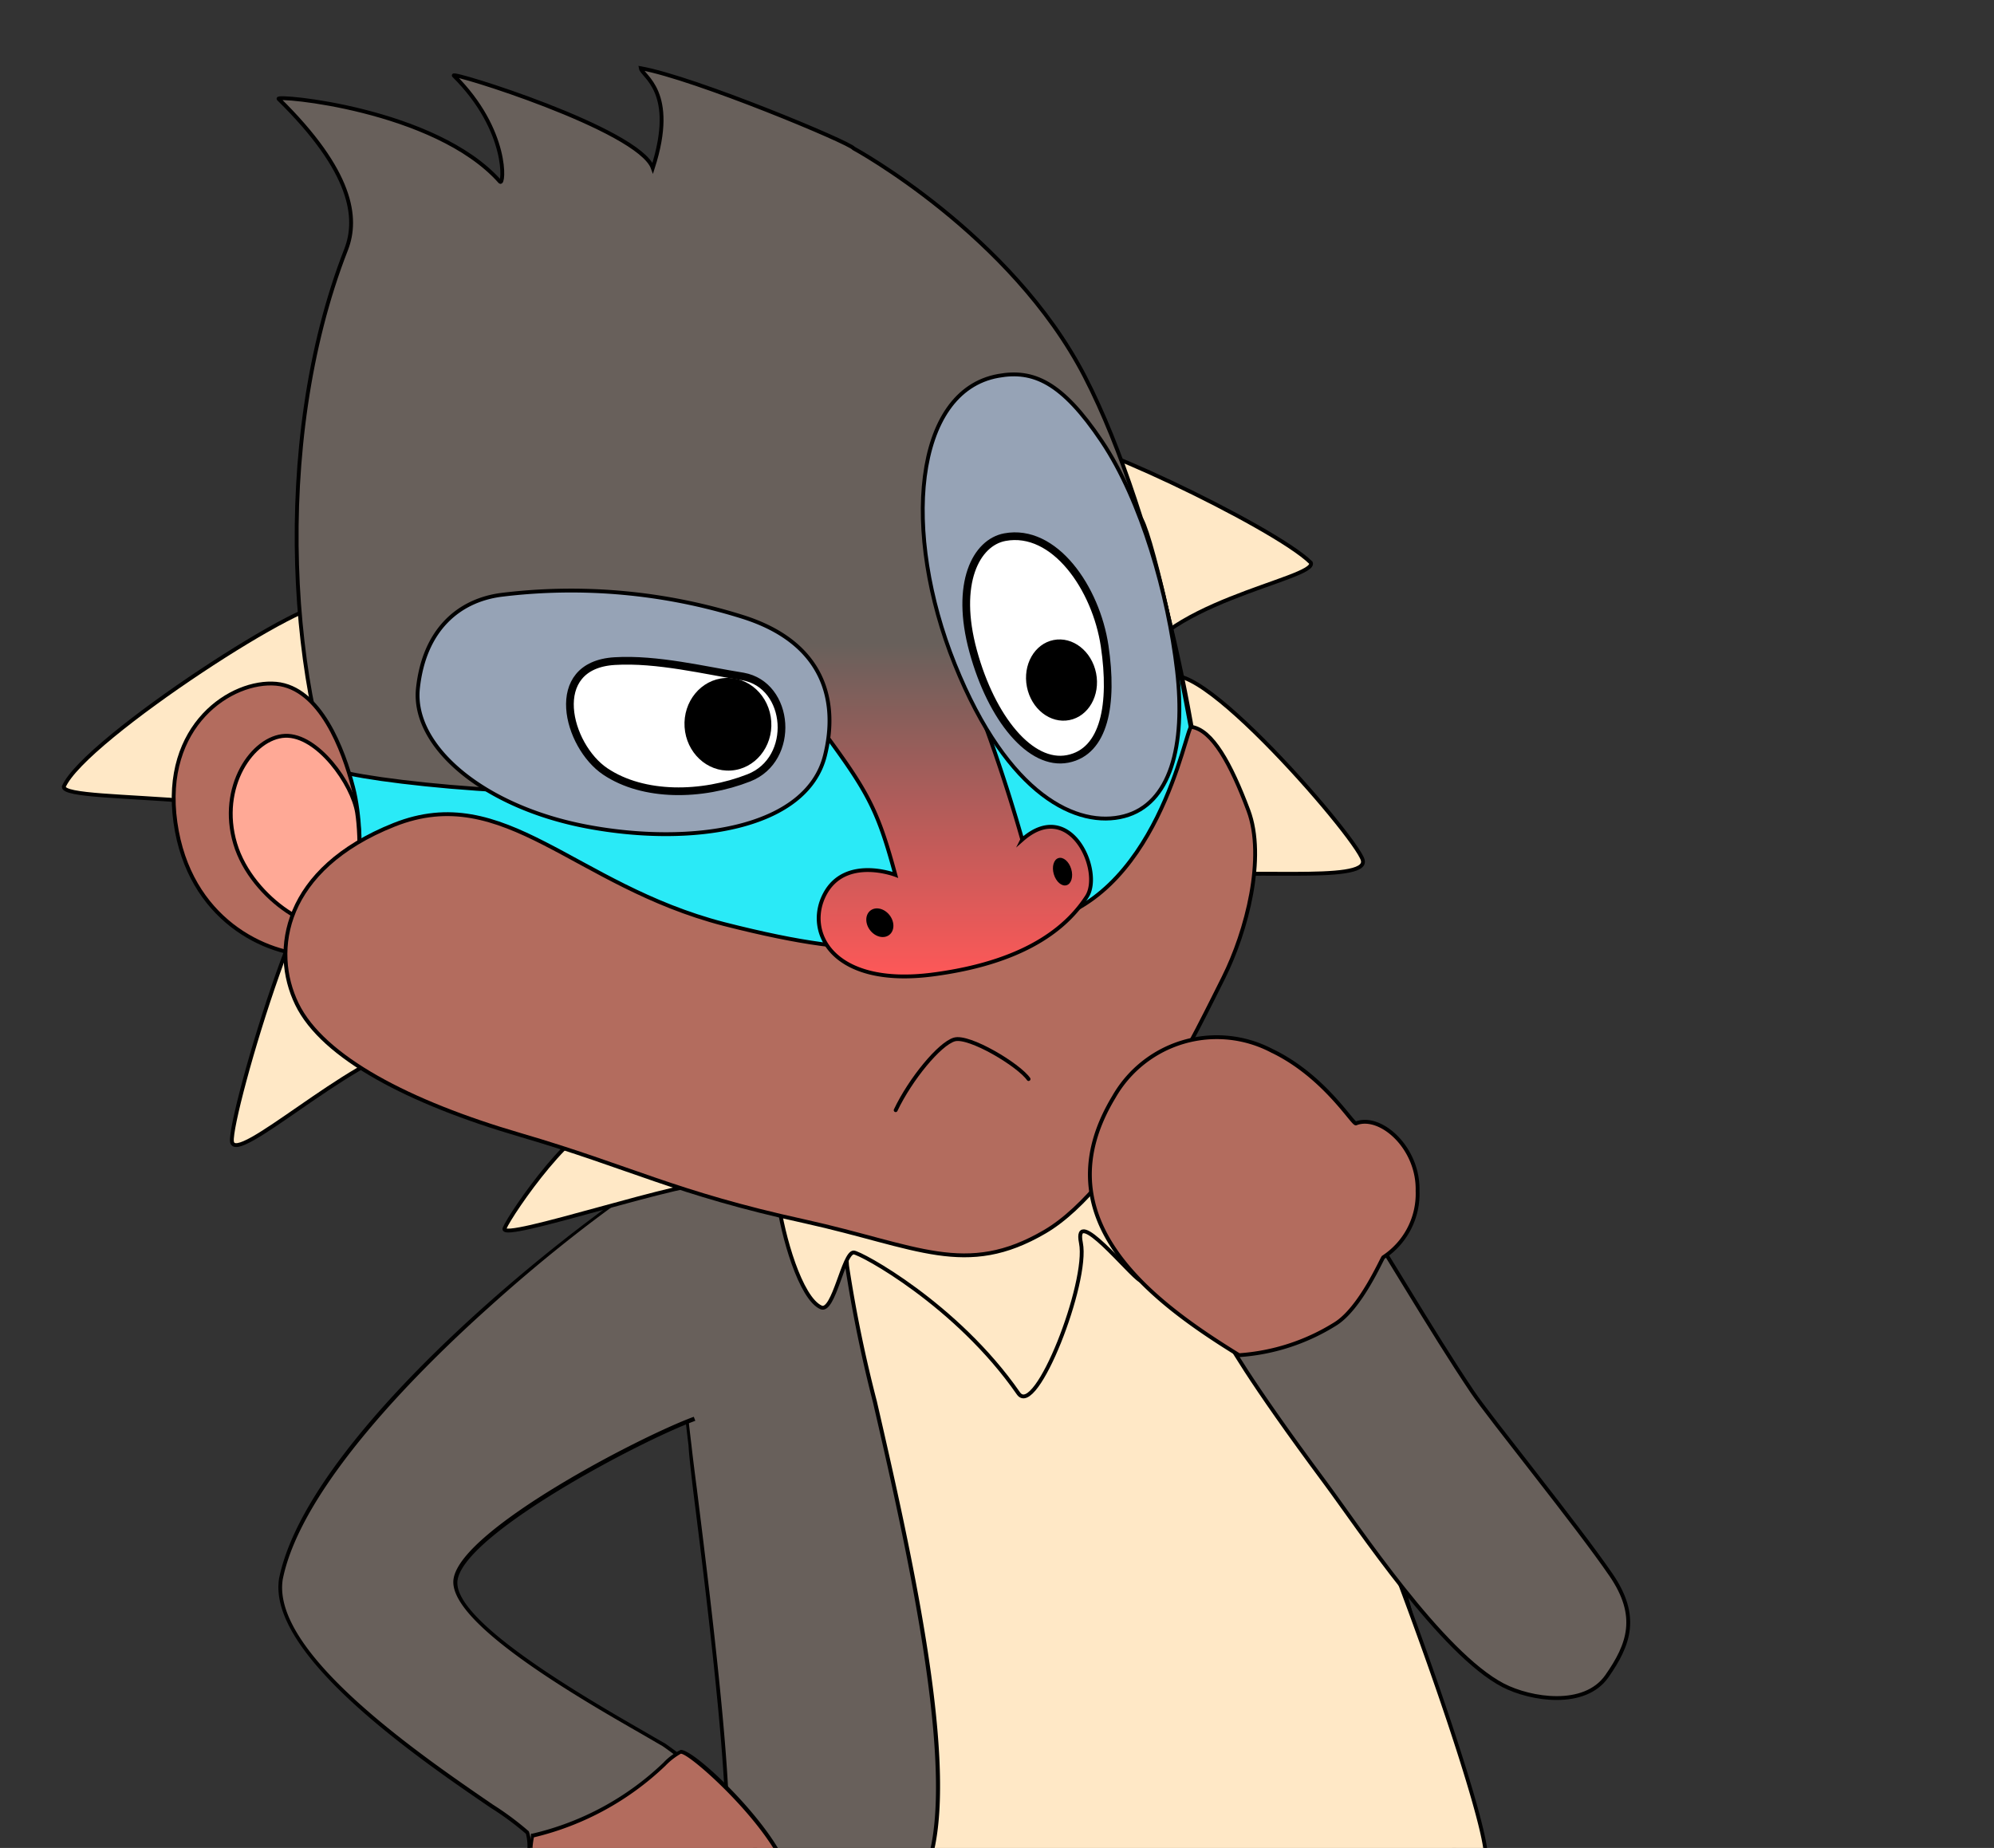 <svg xmlns="http://www.w3.org/2000/svg" xmlns:xlink="http://www.w3.org/1999/xlink" viewBox="0 0 129.48 120"><rect x="0" y="0" width="129.48" height="120" fill="#333333" stroke="none"/><defs><style>.cls-1,.cls-13{fill:none;}.cls-2,.cls-3{fill:#68605b;}.cls-10,.cls-11,.cls-12,.cls-13,.cls-2,.cls-6,.cls-7,.cls-8,.cls-9{stroke:#000;stroke-miterlimit:10;}.cls-10,.cls-11,.cls-13,.cls-2,.cls-6,.cls-7,.cls-8,.cls-9{stroke-width:0.25px;}.cls-4,.cls-6{fill:#ffe8c6;}.cls-5,.cls-8{fill:#b36c5e;}.cls-7{fill:#2aeaf7;}.cls-9{fill:#ffa996;}.cls-10{fill:url(#linear-gradient);}.cls-11{fill:#96a3b6;}.cls-12{fill:#fff;stroke-width:0.5px;}.cls-13{stroke-linecap:round;}</style><linearGradient id="linear-gradient" x1="51.8" y1="27.4" x2="51.8" y2="63.4" gradientUnits="userSpaceOnUse"><stop offset="0.4" stop-color="#68605b"/><stop offset="1" stop-color="#fe5858"/></linearGradient></defs><title>Mistake feedback_mandril_5to0</title><g id="Layer_2" data-name="Layer 2"><g id="Layer_1-2" data-name="Layer 1"><rect class="cls-1" width="129.48" height="120"/><path class="cls-2" d="M80.52,77.74c2-.43,20.87,22.32,20.17,25.07s-9.09,3-15-3.65S70.54,79.93,80.52,77.74Z"/><path class="cls-3" d="M47.15,120H94.43a101.3,101.3,0,0,0-3.2-16.58c-7-24-24.53-38.77-33.25-37.36-14.46,2.35-15.09,12-13.19,27.81C45.38,98.76,47.76,116.43,47.15,120Z"/><path d="M45,96.71c.84,6.61,2.53,20.32,2,23.29h.25c.5-3.15-1.12-16.25-2-23.32-.15-1.15-.27-2.12-.35-2.83-2.05-17-.61-25.44,13.08-27.66a7.64,7.64,0,0,1,1.19-.1c4.36,0,10.34,3.41,16,9.19a68,68,0,0,1,15.94,28.17A101,101,0,0,1,94.3,120h.25a100.59,100.59,0,0,0-3.2-16.62,68.19,68.19,0,0,0-16-28.27C69.12,68.72,62.46,65.2,58,65.94c-6.91,1.12-11,4-12.82,8.94-1.73,4.67-1.44,11-.47,19C44.75,94.59,44.87,95.56,45,96.71Z"/><path class="cls-4" d="M60.57,120H96.43c-.4-2.78-3.55-12.25-7.56-22.45C84.71,87,74.19,72.76,72.24,71.29S53.87,68.53,55,82.22C55.45,87.53,62.55,110.74,60.57,120Z"/><path d="M56.69,91.08c2.05,8.87,5.13,22.51,3.74,28.92h.26c1.38-6.47-1.58-19.58-3.75-29a86.91,86.91,0,0,1-1.81-8.81c-.38-4.65,1.2-8,4.72-9.94,4.63-2.56,11.18-1.73,12.31-.88,2.06,1.55,12.55,15.92,16.59,26.2C92.86,108,95.91,117.26,96.31,120h.25c-.39-2.73-3.44-12-7.57-22.5C84.93,87.18,74.38,72.75,72.31,71.19c-1.2-.9-7.79-1.79-12.58.86-3.61,2-5.24,5.42-4.85,10.18A90,90,0,0,0,56.69,91.08Z"/><path class="cls-3" d="M34.38,120H49a18.42,18.42,0,0,0-5.94-6.68c-2.89-1.74-14.1-7.71-13.52-10.79s11.76-9,15.51-10.39l.53-17.4c-2.88.38-25.28,17.2-27.4,27.79-1,6.16,15.07,15.31,16,16.47A3.27,3.27,0,0,1,34.38,120Z"/><path d="M34.15,119.08a3.19,3.19,0,0,1,.1.92h.25a3.14,3.14,0,0,0-.16-1.08A19.28,19.28,0,0,0,32,117.18c-4.67-3.2-14.39-9.85-13.64-14.62,1.2-6,8.9-13.65,13.38-17.66C38.27,79,44.34,75,45.64,74.86l0-.25c-2.66.36-25.33,17-27.52,27.9-.77,4.93,9,11.65,13.74,14.88A18.6,18.6,0,0,1,34.15,119.08Z"/><path d="M41.72,112.37c-3.74-2.15-12.51-7.21-12-9.81.56-3,11.7-8.92,15.43-10.3L45.05,92c-3.53,1.3-15,7.26-15.59,10.48-.53,2.78,8,7.71,12.14,10.08l1.43.83A18.62,18.62,0,0,1,48.9,120h.28a18.8,18.8,0,0,0-6-6.79C42.8,113,42.31,112.71,41.72,112.37Z"/><path class="cls-5" d="M50.37,120c-1.77-2.9-5.61-6.35-6.17-6.24-.72.14-3.86,4.25-9.64,5.44,0,0,0,.5-.1.8Z"/><path d="M34.58,120c0-.17.07-.61.09-.69a18.6,18.6,0,0,0,8.54-4.65,4.4,4.4,0,0,1,1-.78h0c.52,0,4.2,3.24,6,6.12h.3c-1.69-2.81-5.49-6.37-6.3-6.37h0a3.76,3.76,0,0,0-1.13.83,18.31,18.31,0,0,1-8.51,4.61l-.09,0v.08a7.44,7.44,0,0,1-.11.82Z"/><path class="cls-6" d="M21.17,39.45C20.9,38.06,5.44,48,4.14,51.09c0,1.17,15.68,0,18.58,4C22.72,55.12,22,44,21.17,39.45Z"/><path class="cls-6" d="M22.68,56.23c-2-3.64-7.81,16.28-7.62,17.89S22.77,68.7,26.58,68,23.15,57.09,22.68,56.23Z"/><path class="cls-6" d="M39.23,73.2c-1.52-1-6.09,5.62-6.47,6.57s12.09-3.33,14.09-3S41.61,74.82,39.23,73.2Z"/><path class="cls-6" d="M69,28.93c-.28-1.38,13.75,5.25,16.12,7.61.47,1.07-10.5,2.63-11.64,7.5C73.43,44,69.87,33.5,69,28.93Z"/><path class="cls-6" d="M75.6,44.67c.5-4.14,12.46,9.61,12.89,11.18s-8.28.4-12,1.22S75.48,45.64,75.6,44.67Z"/><path class="cls-6" d="M74.09,67c1-1.53,7.76,2.91,8.47,3.64s-12.45,1.48-14.19,2.5S72.5,69.41,74.09,67Z"/><path class="cls-6" d="M50.52,77.9c.29,2.31,1.46,6.41,2.8,7,.82.35,1.44-3.55,2.11-3.57.43,0,6.7,3.38,10.7,9.15,1.13,1.63,4.57-7.23,4.06-9.77s3.2,2.11,3.84,2.43.54-7.05-1.62-9.52S50.42,77.05,50.52,77.9Z"/><path class="cls-2" d="M18.09,6.42c-.28-.27,10.16.62,14.38,5.38.26.3.59-3.33-3-6.89-.34-.34,12,3.47,12.92,6,1.61-5-.69-5.95-.78-6.48,3.48.62,13.61,4.84,13.83,5.21,0,0,10.22,5.55,15,14.81s8,25.57,7.87,31.66-13,16.65-27,13.13-24.65-7.61-28.55-15.6-5.26-24.74-.28-37.45C23.26,14.17,22.9,11.14,18.09,6.42Z"/><path class="cls-7" d="M21.6,49.8c-3.81,17.25-1.05,16,4.47,18.9s26.93,10,33.3,10.75,9.81-.66,12.28-3.9,7.48-17.35,6.62-22.77C76.62,42.44,74.6,34,74,33.56c-2-1.44-12-2.73-16.48.22-6.65,4.33-12.23,16.86-14.81,17.28C35.64,52.23,20.9,50.39,21.6,49.8Z"/><path class="cls-8" d="M22.93,51.13c-.63-2.42-2.13-6.47-5-6.73s-7.43,2.67-6.54,9,5.9,8.63,9,8.63S23.82,54.52,22.93,51.13Z"/><path class="cls-9" d="M23.19,52.78c-.29-1.86-2.57-5.09-4.68-5s-4.33,3.33-3.24,7,5.61,6.37,6.94,5S23.43,54.3,23.19,52.78Z"/><path class="cls-8" d="M67.07,60C58.94,61.42,57.27,62.61,47,60c-9.76-2.53-14.23-9.3-21.41-6.44s-8,8.16-6.31,11.64,7.32,6.4,14.51,8.5,10,3.76,18.46,5.61c7.32,1.62,10.46,3.68,15.6.67S78,66.33,79.45,63.47c1.5-3,2.75-7.81,1.61-10.85s-2.35-5.23-3.7-5.42C77,47.14,75.21,58.66,67.07,60Z"/><path class="cls-10" d="M32.82,42.82c5.23,1,15.6-2.1,19.5,3.14s4.54,6.12,5.82,10.85c0,0-3.24-1.24-4.57,1.23s.48,6.09,7,5.24,8.94-3.43,10-5.05-1.05-6.47-4.19-3.71A105.64,105.64,0,0,0,62.5,43.29c-2.66-6.75-.38-5,1-7.16s2.66-6,1.14-8.73"/><path class="cls-11" d="M32.53,38.63a37.15,37.15,0,0,1,15.7,1.43c5.42,1.71,6.19,5.61,5.34,9-1.2,4.79-8.67,5.89-15.43,4.62s-11.41-5.23-11-9S29.77,39,32.53,38.63Z"/><path class="cls-11" d="M64.82,24.41c2.26-.41,4.12.37,6.72,4.24s4.32,10,4.89,14.89S76,52.21,73,53s-7.55-1.28-11-9.86S59.32,25.4,64.82,24.41Z"/><path class="cls-12" d="M39.91,42.93c2.75-.17,5.94.62,8.34,1,3.07.55,3.44,5.38.38,6.58s-6.84,1.25-9.32-.41S35.47,43.2,39.91,42.93Z"/><path class="cls-12" d="M65.25,34.88c3.22-.6,5.92,3.31,6.48,7.07s0,6.86-2.4,7.33-4.94-2.6-6.14-7S63.38,35.23,65.25,34.88Z"/><ellipse cx="47.27" cy="47.03" rx="2.82" ry="3.01" transform="translate(-3 3.22) rotate(-3.78)"/><ellipse cx="68.93" cy="44.16" rx="2.29" ry="2.65" transform="translate(-7.25 14.19) rotate(-11.17)"/><ellipse cx="57.14" cy="59.91" rx="0.8" ry="1" transform="translate(-24.71 47.43) rotate(-37.68)"/><ellipse cx="68.99" cy="56.61" rx="0.59" ry="0.92" transform="translate(-13.25 21.96) rotate(-16.53)"/><path class="cls-13" d="M66.79,70.07c-.64-.92-3.86-2.85-4.82-2.57s-2.85,2.57-3.81,4.59"/><path class="cls-2" d="M97.61,109.44c-4-2.08-9.41-10.26-11.51-13.09-5.2-7-6.35-9.22-6.84-10.08-.08-.15.28-.66-.72-4.43-1.25-4.71-1.4-4.36-1.49-5.84-.19-2.92,1.57-2.4,4.38-2,3.73.57,6.56,4.49,7.34,5.52s4.11,6.81,6.85,10.88c1.19,1.76,6.77,8.62,9,11.88,1.82,2.67,1.17,4.5-.28,6.57S99.4,110.36,97.61,109.44Z"/><path class="cls-8" d="M86.66,86c1.68-1,3.09-4.33,3.17-4.36a4.93,4.93,0,0,0,2.22-4.31c.07-2.82-2.43-5-4-4.38-.2.08-2.06-3.09-5.47-4.72a7.69,7.69,0,0,0-10.25,3C67.6,79.06,74.6,84.4,80.46,88A13.48,13.48,0,0,0,86.66,86Z"/></g></g></svg>